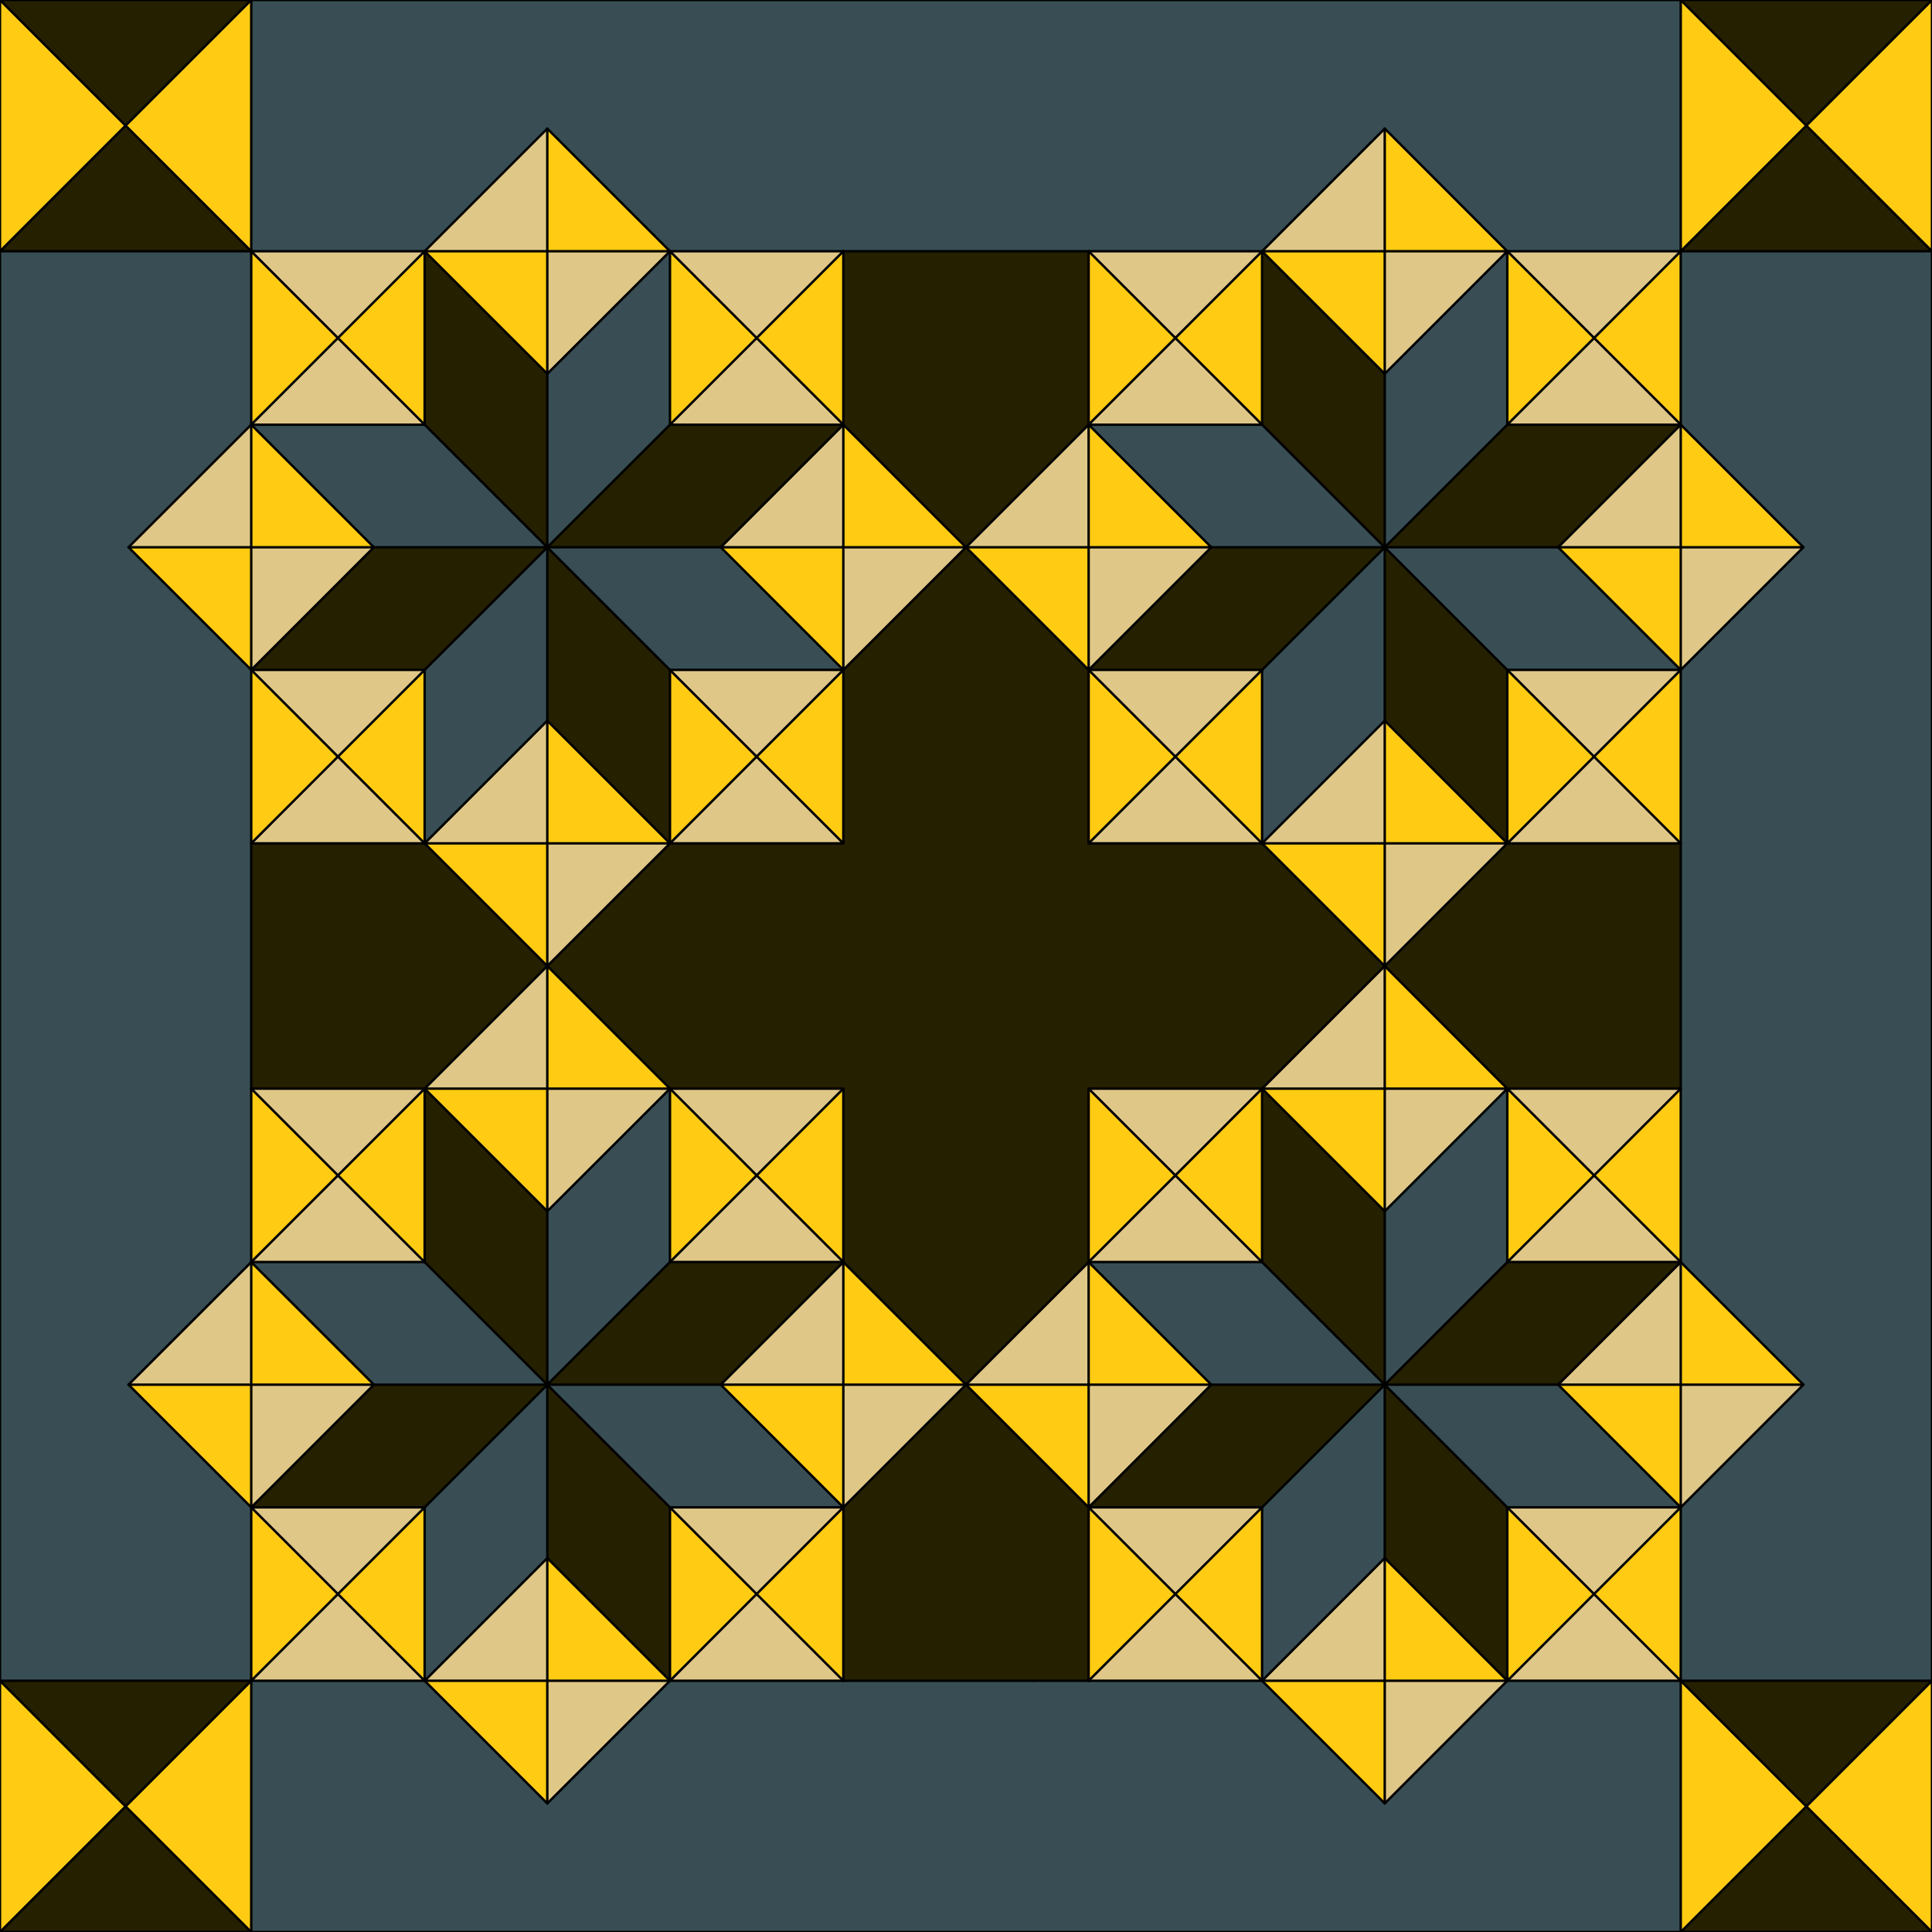 <?xml version="1.0" encoding="UTF-8"?>
<svg id="_0-1_" xmlns="http://www.w3.org/2000/svg" viewBox="0 0 566.93 566.93">
  <defs>
    <style>
      .cls-1 {
        fill: none;
        stroke: #000;
        stroke-linecap: round;
        stroke-linejoin: round;
        stroke-width: .71px;
      }

      .cls-2 {
        fill: #384e54;
      }

      .cls-2, .cls-3, .cls-4, .cls-5 {
        stroke-width: 0px;
      }

      .cls-3 {
        fill: #252000;
      }

      .cls-4 {
        fill: #dfc787;
      }

      .cls-5 {
        fill: #ffcb13;
      }
    </style>
  </defs>
  <g>
    <polygon class="cls-5" points="566.93 493.21 566.93 566.94 530.06 530.08 566.93 493.21"/>
    <polygon class="cls-2" points="566.93 73.73 566.93 493.21 493.2 493.21 493.2 442.32 529.19 406.32 493.2 370.36 493.2 370.33 493.2 319.46 493.2 247.48 493.2 196.58 529.19 160.59 493.2 124.62 493.2 124.6 493.2 73.73 566.93 73.73"/>
    <polygon class="cls-5" points="566.93 0 566.93 73.73 530.06 36.86 566.93 0"/>
    <polygon class="cls-3" points="566.93 0 530.06 36.86 493.2 0 566.93 0"/>
    <polygon class="cls-3" points="566.93 493.21 530.06 530.08 493.2 493.21 566.93 493.21"/>
    <polygon class="cls-3" points="566.93 73.73 493.2 73.73 530.06 36.86 566.93 73.73"/>
    <polygon class="cls-3" points="566.93 566.94 493.2 566.94 530.06 530.08 566.93 566.94"/>
    <polygon class="cls-5" points="530.06 36.86 493.2 73.73 493.2 0 530.06 36.86"/>
    <polygon class="cls-5" points="530.06 530.08 493.2 566.94 493.2 493.21 530.06 530.08"/>
    <polygon class="cls-4" points="529.19 160.59 493.2 196.58 493.2 160.59 529.19 160.59"/>
    <polygon class="cls-4" points="529.19 406.32 493.2 442.32 493.2 406.32 529.19 406.32"/>
    <polygon class="cls-5" points="529.19 160.59 493.2 160.59 493.2 124.62 529.19 160.59"/>
    <polygon class="cls-5" points="529.19 406.32 493.2 406.32 493.2 370.36 529.19 406.32"/>
    <polygon class="cls-5" points="493.2 442.32 493.2 493.21 467.75 467.76 493.2 442.32"/>
    <polygon class="cls-5" points="493.2 406.32 493.2 442.32 457.23 406.32 493.2 406.32"/>
    <polygon class="cls-4" points="493.2 370.36 493.2 406.32 457.23 406.32 493.2 370.36"/>
    <polygon class="cls-3" points="493.2 370.33 493.2 370.36 457.23 406.32 406.34 406.32 442.33 370.33 493.2 370.33"/>
    <polygon class="cls-5" points="493.2 319.46 493.2 370.33 467.78 344.91 493.2 319.46"/>
    <polygon class="cls-5" points="493.2 196.58 493.2 247.48 467.75 222.03 493.2 196.58"/>
    <polygon class="cls-5" points="493.2 160.59 493.2 196.58 457.23 160.59 493.2 160.59"/>
    <polygon class="cls-4" points="493.2 124.62 493.2 160.59 457.23 160.59 493.2 124.62"/>
    <polygon class="cls-4" points="493.2 124.6 493.2 124.62 442.3 124.62 467.78 99.18 493.2 124.6"/>
    <polygon class="cls-5" points="493.2 73.73 493.2 124.6 467.78 99.18 493.2 73.73"/>
    <polygon class="cls-2" points="493.2 493.21 493.2 566.94 73.72 566.94 73.72 493.21 124.61 493.21 160.6 529.2 196.6 493.21 247.47 493.21 303.01 493.21 319.45 493.21 370.35 493.21 406.34 529.2 442.3 493.21 442.33 493.21 493.2 493.21"/>
    <polygon class="cls-3" points="493.2 247.48 493.2 319.46 442.33 319.46 442.3 319.46 406.34 283.47 442.3 247.48 442.33 247.48 493.2 247.48"/>
    <polygon class="cls-2" points="493.2 0 493.2 73.73 442.33 73.73 442.3 73.73 406.34 37.74 370.35 73.73 319.45 73.73 247.47 73.73 196.6 73.73 160.6 37.74 124.61 73.73 73.72 73.73 73.72 0 493.2 0"/>
    <polygon class="cls-4" points="493.2 73.73 467.78 99.18 442.33 73.73 493.2 73.73"/>
    <polygon class="cls-3" points="493.2 124.62 457.23 160.59 406.34 160.59 442.3 124.62 493.2 124.62"/>
    <polygon class="cls-2" points="457.23 160.59 493.2 196.58 442.3 196.58 406.34 160.62 406.34 160.59 457.23 160.59"/>
    <polygon class="cls-4" points="493.2 196.58 467.75 222.03 442.3 196.58 493.2 196.58"/>
    <polygon class="cls-4" points="493.2 319.46 467.78 344.91 442.33 319.46 493.2 319.46"/>
    <polygon class="cls-2" points="457.23 406.32 493.2 442.32 442.3 442.32 406.34 406.35 406.34 406.32 457.23 406.32"/>
    <polygon class="cls-4" points="493.2 442.32 467.75 467.76 442.3 442.32 493.2 442.32"/>
    <polygon class="cls-4" points="493.2 247.48 442.33 247.48 467.75 222.03 493.2 247.48"/>
    <polygon class="cls-4" points="493.2 370.33 442.33 370.33 467.78 344.91 493.2 370.33"/>
    <polygon class="cls-4" points="493.2 493.21 442.33 493.21 467.75 467.76 493.2 493.21"/>
    <polygon class="cls-5" points="467.78 99.18 442.3 124.62 442.3 73.73 442.33 73.73 467.78 99.18"/>
    <polygon class="cls-5" points="467.78 344.91 442.33 370.33 442.3 370.33 442.3 319.46 442.33 319.46 467.78 344.91"/>
    <polygon class="cls-5" points="467.75 467.76 442.33 493.21 442.3 493.21 442.3 442.32 467.75 467.76"/>
    <polygon class="cls-5" points="467.75 222.03 442.33 247.48 442.3 247.48 442.3 196.58 467.75 222.03"/>
    <polygon class="cls-2" points="442.33 370.33 406.34 406.32 406.34 355.43 442.3 319.46 442.3 370.33 442.33 370.33"/>
    <polygon class="cls-5" points="406.34 37.74 442.3 73.73 406.34 73.73 406.34 37.74"/>
    <polygon class="cls-4" points="442.3 247.48 406.34 283.47 406.34 247.48 442.3 247.48"/>
    <polygon class="cls-5" points="406.34 283.47 442.3 319.46 406.34 319.46 406.34 283.47"/>
    <polygon class="cls-4" points="442.3 493.21 406.34 529.2 406.34 493.21 442.3 493.21"/>
    <polygon class="cls-3" points="442.3 442.32 442.3 493.21 406.34 457.22 406.34 406.35 442.3 442.32"/>
    <polygon class="cls-3" points="442.3 196.58 442.3 247.48 406.34 211.49 406.34 160.62 442.3 196.58"/>
    <polygon class="cls-2" points="442.3 73.73 442.3 124.62 406.34 160.59 406.34 109.69 442.3 73.73"/>
    <polygon class="cls-4" points="442.3 73.73 406.34 109.69 406.34 73.73 442.3 73.73"/>
    <polygon class="cls-5" points="406.34 211.49 442.3 247.48 406.34 247.48 406.34 211.49"/>
    <polygon class="cls-4" points="442.3 319.46 406.34 355.43 406.34 319.46 442.3 319.46"/>
    <polygon class="cls-5" points="406.34 457.22 442.3 493.21 406.34 493.21 406.34 457.22"/>
    <polygon class="cls-5" points="406.34 493.21 406.34 529.2 370.35 493.21 406.34 493.21"/>
    <polygon class="cls-4" points="406.34 457.22 406.34 493.21 370.35 493.21 406.34 457.22"/>
    <polygon class="cls-2" points="406.34 406.35 406.34 457.22 370.35 493.21 370.35 442.32 406.34 406.35"/>
    <polygon class="cls-3" points="406.34 355.43 406.34 406.32 406.31 406.32 370.32 370.33 370.35 370.33 370.35 319.46 406.34 355.43"/>
    <polygon class="cls-5" points="406.34 319.46 406.34 355.43 370.35 319.46 406.34 319.46"/>
    <polygon class="cls-4" points="406.34 283.47 406.34 319.46 370.35 319.46 406.34 283.47"/>
    <polygon class="cls-5" points="406.34 247.48 406.34 283.47 370.35 247.48 406.34 247.48"/>
    <polygon class="cls-4" points="406.34 211.49 406.34 247.48 370.35 247.48 406.34 211.49"/>
    <polygon class="cls-2" points="406.34 160.62 406.34 211.49 370.35 247.48 370.35 196.58 406.34 160.62"/>
    <polygon class="cls-3" points="406.34 109.69 406.34 160.59 406.31 160.59 370.35 124.62 370.35 73.73 406.34 109.69"/>
    <polygon class="cls-5" points="406.34 73.73 406.34 109.69 370.35 73.73 406.34 73.73"/>
    <polygon class="cls-4" points="406.34 37.74 406.34 73.73 370.35 73.73 406.34 37.74"/>
    <polygon class="cls-3" points="406.34 160.59 406.34 160.62 406.31 160.59 406.34 160.59"/>
    <polygon class="cls-3" points="406.34 406.32 406.34 406.35 406.31 406.32 406.34 406.32"/>
    <polygon class="cls-3" points="406.34 160.62 370.35 196.58 319.45 196.58 355.44 160.59 406.31 160.59 406.34 160.62"/>
    <polygon class="cls-3" points="406.34 283.47 370.35 319.46 319.45 319.46 319.45 370.33 319.45 370.36 283.46 406.32 247.47 370.36 247.47 370.33 247.47 319.46 196.6 319.46 160.6 283.47 196.6 247.48 247.47 247.48 247.47 196.58 283.46 160.59 319.45 196.58 319.45 247.48 370.35 247.48 406.34 283.47"/>
    <polygon class="cls-3" points="406.34 406.35 370.35 442.32 319.45 442.32 355.44 406.32 406.31 406.32 406.34 406.35"/>
    <polygon class="cls-2" points="406.31 160.59 355.44 160.59 319.45 124.62 370.35 124.62 406.31 160.59"/>
    <polygon class="cls-2" points="406.31 406.32 355.44 406.32 319.45 370.36 319.45 370.33 370.32 370.33 406.31 406.32"/>
    <polygon class="cls-5" points="370.35 442.32 370.35 493.21 344.9 467.76 370.35 442.32"/>
    <polygon class="cls-5" points="370.35 319.46 370.35 370.33 370.32 370.33 344.9 344.91 370.35 319.46"/>
    <polygon class="cls-5" points="370.35 196.58 370.35 247.48 344.9 222.03 370.35 196.58"/>
    <polygon class="cls-5" points="370.35 73.73 370.35 124.62 344.9 99.18 370.35 73.73"/>
    <polygon class="cls-4" points="370.35 196.58 344.9 222.03 319.45 196.58 370.35 196.58"/>
    <polygon class="cls-4" points="370.35 442.32 344.9 467.76 319.45 442.32 370.35 442.32"/>
    <polygon class="cls-4" points="370.35 73.73 344.9 99.18 319.45 73.73 370.35 73.73"/>
    <polygon class="cls-4" points="370.35 124.62 319.45 124.62 319.45 124.6 344.9 99.18 370.35 124.62"/>
    <polygon class="cls-4" points="370.35 247.48 319.45 247.48 344.9 222.03 370.35 247.48"/>
    <polygon class="cls-4" points="370.35 319.46 344.9 344.91 319.45 319.46 370.35 319.46"/>
    <polygon class="cls-4" points="370.35 493.21 319.45 493.21 344.9 467.76 370.35 493.21"/>
    <polygon class="cls-4" points="370.32 370.33 319.45 370.33 344.9 344.91 370.32 370.33"/>
    <polygon class="cls-4" points="355.44 160.59 319.45 196.58 319.45 160.59 355.44 160.59"/>
    <polygon class="cls-4" points="355.44 406.32 319.45 442.32 319.45 406.32 355.44 406.32"/>
    <polygon class="cls-5" points="355.44 160.59 319.45 160.59 319.45 124.62 355.44 160.59"/>
    <polygon class="cls-5" points="355.44 406.32 319.45 406.32 319.45 370.36 355.44 406.32"/>
    <polygon class="cls-5" points="344.9 222.03 319.45 247.48 319.45 196.58 344.9 222.03"/>
    <polygon class="cls-5" points="344.9 467.76 319.45 493.21 319.45 442.32 344.9 467.76"/>
    <polygon class="cls-5" points="344.9 99.18 319.45 124.6 319.45 73.73 344.9 99.18"/>
    <polygon class="cls-5" points="344.9 344.91 319.45 370.33 319.45 319.46 344.9 344.91"/>
    <polygon class="cls-3" points="319.45 442.32 319.45 493.21 303.01 493.21 247.47 493.21 247.47 442.32 283.46 406.32 319.45 442.32"/>
    <polygon class="cls-5" points="319.45 406.32 319.45 442.32 283.46 406.32 319.45 406.32"/>
    <polygon class="cls-4" points="319.45 370.36 319.45 406.32 283.46 406.32 319.45 370.36"/>
    <polygon class="cls-5" points="319.45 160.59 319.45 196.58 283.46 160.59 319.45 160.59"/>
    <polygon class="cls-4" points="319.45 124.62 319.45 160.59 283.46 160.59 319.45 124.62"/>
    <polygon class="cls-3" points="319.45 124.6 319.45 124.62 283.46 160.59 247.47 124.62 247.47 124.6 247.47 73.73 319.45 73.73 319.45 124.6"/>
    <polygon class="cls-4" points="283.46 160.59 247.47 196.58 247.47 160.59 283.46 160.59"/>
    <polygon class="cls-4" points="283.46 406.32 247.47 442.32 247.47 406.32 283.46 406.32"/>
    <polygon class="cls-5" points="283.46 160.59 247.47 160.59 247.47 124.62 283.46 160.59"/>
    <polygon class="cls-5" points="283.46 406.32 247.47 406.32 247.47 370.36 283.46 406.32"/>
    <polygon class="cls-5" points="247.47 442.32 247.47 493.21 222.02 467.76 247.47 442.32"/>
    <polygon class="cls-5" points="247.47 406.32 247.47 442.32 211.5 406.32 247.47 406.32"/>
    <polygon class="cls-4" points="247.47 370.36 247.47 406.32 211.5 406.32 247.47 370.36"/>
    <polygon class="cls-3" points="247.47 370.33 247.47 370.36 211.5 406.32 160.6 406.32 196.6 370.33 247.47 370.33"/>
    <polygon class="cls-5" points="247.47 319.46 247.47 370.33 222.04 344.91 247.47 319.46"/>
    <polygon class="cls-5" points="247.47 196.58 247.47 247.48 222.02 222.03 247.47 196.58"/>
    <polygon class="cls-5" points="247.47 160.59 247.47 196.58 211.5 160.59 247.47 160.59"/>
    <polygon class="cls-4" points="247.47 124.62 247.47 160.59 211.5 160.59 247.47 124.62"/>
    <polygon class="cls-4" points="247.47 124.6 247.47 124.62 196.6 124.62 196.6 124.6 222.04 99.18 247.47 124.6"/>
    <polygon class="cls-5" points="247.47 73.73 247.47 124.6 222.04 99.18 247.47 73.73"/>
    <polygon class="cls-4" points="247.47 73.73 222.04 99.18 196.6 73.73 247.47 73.73"/>
    <polygon class="cls-3" points="247.47 124.62 211.5 160.59 160.6 160.59 196.6 124.62 247.47 124.62"/>
    <polygon class="cls-2" points="211.5 160.59 247.47 196.58 196.6 196.58 196.6 196.61 160.6 160.62 160.6 160.59 211.5 160.59"/>
    <polygon class="cls-4" points="247.47 196.58 222.02 222.03 196.6 196.61 196.6 196.58 247.47 196.58"/>
    <polygon class="cls-4" points="247.47 319.46 222.04 344.91 196.6 319.46 247.47 319.46"/>
    <polygon class="cls-2" points="211.5 406.32 247.47 442.32 196.6 442.32 196.6 442.34 160.6 406.35 160.6 406.32 211.5 406.32"/>
    <polygon class="cls-4" points="247.47 442.32 222.02 467.76 196.6 442.34 196.6 442.32 247.47 442.32"/>
    <polygon class="cls-4" points="247.47 247.48 196.6 247.48 222.02 222.03 247.47 247.48"/>
    <polygon class="cls-4" points="247.47 370.33 196.6 370.33 222.04 344.91 247.47 370.33"/>
    <polygon class="cls-4" points="247.47 493.21 196.6 493.21 222.02 467.76 247.47 493.21"/>
    <polygon class="cls-5" points="222.04 99.18 196.6 124.6 196.6 73.73 222.04 99.18"/>
    <polygon class="cls-5" points="222.04 344.91 196.6 370.33 196.6 319.46 222.04 344.91"/>
    <polygon class="cls-5" points="222.02 467.76 196.6 493.21 196.6 442.34 222.02 467.76"/>
    <polygon class="cls-5" points="222.02 222.03 196.6 247.48 196.6 196.61 222.02 222.03"/>
    <polygon class="cls-3" points="196.6 442.34 196.6 493.21 160.6 457.22 160.6 406.35 196.6 442.34"/>
    <polygon class="cls-2" points="196.6 319.46 196.6 370.33 160.6 406.32 160.6 355.43 196.6 319.46"/>
    <polygon class="cls-3" points="196.6 196.61 196.6 247.48 160.6 211.49 160.6 160.62 196.6 196.61"/>
    <polygon class="cls-2" points="196.6 73.73 196.6 124.6 196.6 124.62 160.6 160.59 160.6 109.69 196.6 73.73"/>
    <polygon class="cls-4" points="196.6 73.73 160.6 109.69 160.6 73.73 196.6 73.73"/>
    <polygon class="cls-5" points="196.6 73.73 160.6 73.73 160.6 37.74 196.6 73.73"/>
    <polygon class="cls-4" points="196.6 247.48 160.6 283.47 160.6 247.48 196.6 247.48"/>
    <polygon class="cls-5" points="196.6 247.48 160.6 247.48 160.6 211.49 196.6 247.48"/>
    <polygon class="cls-4" points="196.6 319.46 160.6 355.43 160.6 319.46 196.6 319.46"/>
    <polygon class="cls-5" points="196.6 319.46 160.6 319.46 160.6 283.47 196.6 319.46"/>
    <polygon class="cls-4" points="196.6 493.21 160.6 529.2 160.6 493.21 196.6 493.21"/>
    <polygon class="cls-5" points="196.6 493.21 160.6 493.21 160.6 457.22 196.6 493.21"/>
    <polygon class="cls-5" points="160.6 493.21 160.6 529.2 124.61 493.21 160.6 493.21"/>
    <polygon class="cls-4" points="160.6 457.22 160.6 493.21 124.61 493.21 160.6 457.22"/>
    <polygon class="cls-2" points="160.6 406.35 160.6 457.22 124.61 493.21 124.61 442.32 160.6 406.35"/>
    <polygon class="cls-3" points="160.6 355.43 160.6 406.32 160.58 406.32 124.59 370.33 124.61 370.33 124.61 319.46 160.6 355.43"/>
    <polygon class="cls-5" points="160.6 319.46 160.6 355.43 124.61 319.46 160.6 319.46"/>
    <polygon class="cls-4" points="160.6 283.47 160.6 319.46 124.61 319.46 160.6 283.47"/>
    <polygon class="cls-5" points="160.6 247.48 160.6 283.47 124.61 247.48 160.6 247.48"/>
    <polygon class="cls-4" points="160.6 211.49 160.6 247.48 124.61 247.48 160.6 211.49"/>
    <polygon class="cls-2" points="160.6 160.62 160.6 211.49 124.61 247.48 124.61 196.58 160.6 160.62"/>
    <polygon class="cls-3" points="160.6 109.69 160.6 160.59 160.58 160.59 124.61 124.62 124.61 73.73 160.6 109.69"/>
    <polygon class="cls-5" points="160.6 73.73 160.6 109.69 124.61 73.73 160.6 73.73"/>
    <polygon class="cls-4" points="160.6 37.74 160.6 73.73 124.61 73.73 160.6 37.74"/>
    <polygon class="cls-3" points="160.6 160.59 160.6 160.62 160.58 160.59 160.6 160.59"/>
    <polygon class="cls-3" points="160.6 406.32 160.6 406.35 160.58 406.32 160.6 406.32"/>
    <polygon class="cls-3" points="160.6 160.62 124.61 196.58 73.72 196.58 109.71 160.59 160.58 160.59 160.6 160.62"/>
    <polygon class="cls-3" points="160.6 283.47 124.61 319.46 73.72 319.46 73.72 247.48 124.61 247.48 160.6 283.47"/>
    <polygon class="cls-3" points="160.6 406.35 124.61 442.32 73.72 442.32 109.71 406.32 160.58 406.32 160.6 406.35"/>
    <polygon class="cls-2" points="160.58 160.59 109.71 160.59 73.72 124.62 124.61 124.62 160.58 160.59"/>
    <polygon class="cls-2" points="160.58 406.32 109.71 406.32 73.72 370.36 73.72 370.33 124.59 370.33 160.58 406.32"/>
    <polygon class="cls-5" points="124.61 442.32 124.61 493.21 99.16 467.76 124.61 442.32"/>
    <polygon class="cls-5" points="124.61 319.46 124.61 370.33 124.59 370.33 99.16 344.91 124.61 319.46"/>
    <polygon class="cls-5" points="124.61 196.58 124.61 247.48 99.16 222.03 124.61 196.58"/>
    <polygon class="cls-5" points="124.61 73.73 124.61 124.62 99.16 99.18 124.61 73.73"/>
    <polygon class="cls-4" points="124.61 196.58 99.16 222.03 73.72 196.58 124.61 196.58"/>
    <polygon class="cls-4" points="124.61 442.32 99.16 467.76 73.72 442.32 124.61 442.32"/>
    <polygon class="cls-4" points="124.61 73.73 99.16 99.18 73.72 73.73 124.61 73.73"/>
    <polygon class="cls-4" points="124.61 124.62 73.72 124.62 73.72 124.6 99.16 99.18 124.61 124.62"/>
    <polygon class="cls-4" points="124.61 247.48 73.72 247.48 99.16 222.03 124.61 247.48"/>
    <polygon class="cls-4" points="124.61 319.46 99.16 344.91 73.72 319.46 124.61 319.46"/>
    <polygon class="cls-4" points="124.61 493.21 73.72 493.21 99.16 467.76 124.61 493.21"/>
    <polygon class="cls-4" points="124.59 370.33 73.72 370.33 99.16 344.91 124.59 370.33"/>
    <polygon class="cls-4" points="109.71 160.59 73.72 196.58 73.72 160.59 109.71 160.59"/>
    <polygon class="cls-4" points="109.71 406.32 73.72 442.32 73.72 406.32 109.71 406.32"/>
    <polygon class="cls-5" points="109.71 160.59 73.72 160.59 73.72 124.62 109.71 160.59"/>
    <polygon class="cls-5" points="109.71 406.32 73.72 406.32 73.72 370.36 109.71 406.32"/>
    <polygon class="cls-5" points="99.16 222.03 73.72 247.48 73.72 196.58 99.16 222.03"/>
    <polygon class="cls-5" points="99.16 467.76 73.72 493.21 73.72 442.32 99.16 467.76"/>
    <polygon class="cls-5" points="99.16 99.18 73.72 124.6 73.72 73.73 99.16 99.18"/>
    <polygon class="cls-5" points="99.16 344.91 73.72 370.33 73.72 319.46 99.16 344.91"/>
    <polygon class="cls-2" points="73.72 442.32 73.72 493.21 -.01 493.21 -.01 73.73 73.72 73.73 73.72 124.6 73.72 124.62 37.72 160.59 73.72 196.58 73.72 247.48 73.72 319.46 73.72 370.33 73.72 370.36 37.72 406.32 73.72 442.32"/>
    <polygon class="cls-5" points="73.72 406.32 73.72 442.32 37.72 406.32 73.72 406.32"/>
    <polygon class="cls-4" points="73.72 370.36 73.72 406.32 37.72 406.32 73.72 370.36"/>
    <polygon class="cls-5" points="73.72 160.59 73.72 196.58 37.72 160.59 73.72 160.59"/>
    <polygon class="cls-4" points="73.72 124.62 73.72 160.59 37.72 160.59 73.72 124.62"/>
    <polygon class="cls-5" points="73.72 493.21 73.72 566.94 36.85 530.08 73.72 493.21"/>
    <polygon class="cls-5" points="73.72 0 73.72 73.73 36.85 36.86 73.72 0"/>
    <polygon class="cls-3" points="73.72 0 36.85 36.86 -.01 0 73.72 0"/>
    <polygon class="cls-3" points="73.72 493.21 36.85 530.08 -.01 493.21 73.72 493.21"/>
    <polygon class="cls-3" points="73.72 73.73 -.01 73.73 36.85 36.86 73.72 73.73"/>
    <polygon class="cls-3" points="73.72 566.94 -.01 566.94 36.85 530.08 73.72 566.94"/>
    <polygon class="cls-5" points="36.85 36.86 -.01 73.73 -.01 0 36.85 36.86"/>
    <polygon class="cls-5" points="36.85 530.08 -.01 566.94 -.01 493.21 36.85 530.08"/>
  </g>
  <g>
    <polyline class="cls-1" points="247.47 124.62 247.47 160.59 247.47 196.58 247.47 247.48"/>
    <line class="cls-1" x1="247.47" y1="73.73" x2="247.47" y2="124.6"/>
    <polyline class="cls-1" points="247.47 247.48 196.6 247.48 160.6 247.48 124.61 247.48 73.72 247.48"/>
    <line class="cls-1" x1="73.72" y1="124.62" x2="37.72" y2="160.59"/>
    <polyline class="cls-1" points="160.6 37.74 124.61 73.73 99.16 99.18 73.72 124.6"/>
    <polyline class="cls-1" points="37.72 160.59 73.72 196.58 99.16 222.03 124.61 247.48 160.6 283.47"/>
    <polyline class="cls-1" points="160.6 283.47 196.6 247.48 222.02 222.03 247.47 196.58 283.46 160.59"/>
    <polyline class="cls-1" points="283.46 160.59 247.47 124.62 247.47 124.6 222.04 99.18 196.6 73.73 160.6 37.74"/>
    <polyline class="cls-1" points="73.72 73.73 99.16 99.18 124.61 124.62 160.58 160.59 160.6 160.62 196.6 196.61 222.02 222.03 247.47 247.48"/>
    <polyline class="cls-1" points="196.6 124.6 222.04 99.18 247.47 73.73"/>
    <line class="cls-1" x1="160.6" y1="160.59" x2="196.6" y2="124.62"/>
    <polyline class="cls-1" points="73.72 247.48 99.16 222.03 124.61 196.58 160.6 160.62"/>
    <polyline class="cls-1" points="160.6 37.74 160.6 73.73 160.6 109.69 160.6 160.59 160.6 160.62 160.6 211.49 160.6 247.48 160.6 283.47"/>
    <polyline class="cls-1" points="283.46 160.59 247.47 160.59 211.5 160.59 160.6 160.59 160.58 160.59 109.71 160.59 73.72 160.59 37.72 160.59"/>
    <line class="cls-1" x1="73.72" y1="124.62" x2="109.71" y2="160.59"/>
    <line class="cls-1" x1="109.71" y1="160.59" x2="73.72" y2="196.58"/>
    <line class="cls-1" x1="160.6" y1="211.49" x2="124.61" y2="247.48"/>
    <line class="cls-1" x1="160.6" y1="211.49" x2="196.6" y2="247.48"/>
    <line class="cls-1" x1="247.47" y1="196.58" x2="211.5" y2="160.59"/>
    <line class="cls-1" x1="211.5" y1="160.59" x2="247.47" y2="124.62"/>
    <line class="cls-1" x1="196.6" y1="73.73" x2="160.6" y2="109.69"/>
    <line class="cls-1" x1="160.6" y1="109.69" x2="124.61" y2="73.73"/>
    <line class="cls-1" x1="73.72" y1="124.62" x2="124.61" y2="124.62"/>
    <line class="cls-1" x1="124.61" y1="124.62" x2="124.61" y2="73.73"/>
    <polyline class="cls-1" points="196.6 73.73 196.6 124.6 196.6 124.62"/>
    <line class="cls-1" x1="196.6" y1="124.62" x2="247.47" y2="124.62"/>
    <line class="cls-1" x1="247.47" y1="196.58" x2="196.6" y2="196.58"/>
    <polyline class="cls-1" points="196.6 196.58 196.6 196.61 196.6 247.48"/>
    <line class="cls-1" x1="73.72" y1="196.58" x2="124.61" y2="196.58"/>
    <line class="cls-1" x1="124.61" y1="196.58" x2="124.61" y2="247.48"/>
    <polyline class="cls-1" points="319.45 124.62 319.45 160.59 319.45 196.58 319.45 247.48"/>
    <line class="cls-1" x1="319.45" y1="73.73" x2="319.45" y2="124.6"/>
    <line class="cls-1" x1="442.33" y1="247.48" x2="493.2" y2="247.48"/>
    <polyline class="cls-1" points="319.45 247.48 370.35 247.48 406.34 247.48 442.3 247.48"/>
    <line class="cls-1" x1="493.2" y1="124.62" x2="529.19" y2="160.59"/>
    <polyline class="cls-1" points="442.33 73.73 467.78 99.18 493.2 124.6"/>
    <line class="cls-1" x1="406.34" y1="37.74" x2="442.3" y2="73.73"/>
    <polyline class="cls-1" points="529.19 160.59 493.2 196.58 467.75 222.03 442.33 247.48 442.3 247.48 406.34 283.47"/>
    <polyline class="cls-1" points="406.34 283.47 370.35 247.48 344.9 222.03 319.45 196.58 283.46 160.59"/>
    <polyline class="cls-1" points="283.46 160.59 319.45 124.62 319.45 124.6 344.9 99.18 370.35 73.73 406.34 37.74"/>
    <polyline class="cls-1" points="406.34 160.62 370.35 196.58 344.9 222.03 319.45 247.48"/>
    <polyline class="cls-1" points="493.2 73.73 467.78 99.18 442.3 124.62 406.34 160.59"/>
    <polyline class="cls-1" points="493.2 247.48 467.75 222.03 442.3 196.58 406.34 160.62 406.31 160.59 370.35 124.62 344.9 99.18 319.45 73.73"/>
    <polyline class="cls-1" points="406.34 37.74 406.34 73.73 406.34 109.69 406.34 160.59 406.34 160.62 406.34 211.49 406.34 247.48 406.34 283.47"/>
    <polyline class="cls-1" points="283.46 160.59 319.45 160.59 355.44 160.59 406.31 160.59 406.34 160.59 457.23 160.59 493.2 160.59 529.19 160.59"/>
    <line class="cls-1" x1="493.2" y1="124.62" x2="457.23" y2="160.59"/>
    <line class="cls-1" x1="457.23" y1="160.59" x2="493.2" y2="196.58"/>
    <line class="cls-1" x1="406.34" y1="211.49" x2="442.3" y2="247.48"/>
    <line class="cls-1" x1="406.34" y1="211.49" x2="370.35" y2="247.48"/>
    <line class="cls-1" x1="319.45" y1="196.58" x2="355.44" y2="160.59"/>
    <line class="cls-1" x1="355.44" y1="160.59" x2="319.45" y2="124.62"/>
    <line class="cls-1" x1="370.35" y1="73.73" x2="406.34" y2="109.69"/>
    <line class="cls-1" x1="406.34" y1="109.69" x2="442.3" y2="73.73"/>
    <line class="cls-1" x1="493.2" y1="124.62" x2="442.3" y2="124.62"/>
    <line class="cls-1" x1="442.3" y1="124.62" x2="442.3" y2="73.73"/>
    <line class="cls-1" x1="370.35" y1="73.73" x2="370.35" y2="124.62"/>
    <line class="cls-1" x1="370.35" y1="124.62" x2="319.45" y2="124.62"/>
    <line class="cls-1" x1="319.45" y1="196.58" x2="370.35" y2="196.58"/>
    <line class="cls-1" x1="370.35" y1="196.58" x2="370.35" y2="247.48"/>
    <line class="cls-1" x1="493.2" y1="196.58" x2="442.3" y2="196.58"/>
    <line class="cls-1" x1="442.3" y1="196.58" x2="442.3" y2="247.48"/>
    <polyline class="cls-1" points="442.3 319.46 406.34 319.46 370.35 319.46 319.45 319.46"/>
    <line class="cls-1" x1="493.2" y1="319.46" x2="442.33" y2="319.46"/>
    <polyline class="cls-1" points="319.45 370.36 319.45 406.32 319.45 442.32 319.45 493.21"/>
    <line class="cls-1" x1="319.45" y1="319.46" x2="319.45" y2="370.33"/>
    <line class="cls-1" x1="442.3" y1="493.21" x2="406.34" y2="529.2"/>
    <polyline class="cls-1" points="529.19 406.32 493.2 442.32 467.75 467.76 442.33 493.21"/>
    <polyline class="cls-1" points="406.34 529.2 370.35 493.21 344.9 467.76 319.45 442.32 283.46 406.32"/>
    <polyline class="cls-1" points="319.45 370.33 344.9 344.91 370.35 319.46 406.34 283.47"/>
    <line class="cls-1" x1="283.46" y1="406.32" x2="319.45" y2="370.36"/>
    <line class="cls-1" x1="493.2" y1="370.36" x2="529.19" y2="406.32"/>
    <polyline class="cls-1" points="406.34 283.47 442.3 319.46 442.33 319.46 467.78 344.91 493.2 370.33"/>
    <polyline class="cls-1" points="493.2 493.21 467.75 467.76 442.3 442.32 406.34 406.35 406.31 406.32 370.32 370.33 344.9 344.91 319.45 319.46"/>
    <polyline class="cls-1" points="406.34 406.32 442.33 370.33 467.78 344.91 493.2 319.46"/>
    <polyline class="cls-1" points="319.45 493.21 344.9 467.76 370.35 442.32 406.34 406.35"/>
    <polyline class="cls-1" points="529.19 406.32 493.2 406.32 457.23 406.32 406.34 406.32 406.31 406.32 355.44 406.32 319.45 406.32 283.46 406.32"/>
    <polyline class="cls-1" points="406.34 283.47 406.34 319.46 406.34 355.43 406.34 406.32 406.34 406.35 406.34 457.22 406.34 493.21 406.34 529.2"/>
    <line class="cls-1" x1="442.3" y1="493.21" x2="406.34" y2="457.22"/>
    <line class="cls-1" x1="406.34" y1="457.22" x2="370.35" y2="493.21"/>
    <line class="cls-1" x1="355.44" y1="406.32" x2="319.45" y2="442.32"/>
    <polyline class="cls-1" points="355.44 406.32 319.45 370.36 319.45 370.33"/>
    <line class="cls-1" x1="370.35" y1="319.46" x2="406.34" y2="355.43"/>
    <line class="cls-1" x1="406.34" y1="355.43" x2="442.3" y2="319.46"/>
    <line class="cls-1" x1="493.2" y1="370.36" x2="457.23" y2="406.32"/>
    <line class="cls-1" x1="457.23" y1="406.32" x2="493.2" y2="442.32"/>
    <line class="cls-1" x1="442.3" y1="493.21" x2="442.3" y2="442.32"/>
    <line class="cls-1" x1="442.3" y1="442.32" x2="493.2" y2="442.32"/>
    <polyline class="cls-1" points="493.2 370.33 442.33 370.33 442.3 370.33"/>
    <line class="cls-1" x1="442.3" y1="370.33" x2="442.3" y2="319.46"/>
    <line class="cls-1" x1="370.35" y1="319.46" x2="370.35" y2="370.33"/>
    <polyline class="cls-1" points="370.35 370.33 370.32 370.33 319.45 370.33"/>
    <line class="cls-1" x1="370.35" y1="493.21" x2="370.35" y2="442.32"/>
    <line class="cls-1" x1="370.35" y1="442.32" x2="319.45" y2="442.32"/>
    <line class="cls-1" x1="247.47" y1="370.33" x2="247.47" y2="319.46"/>
    <polyline class="cls-1" points="247.47 493.21 247.47 442.32 247.47 406.32 247.47 370.36"/>
    <polyline class="cls-1" points="247.47 319.46 196.6 319.46 160.6 319.46 124.61 319.46 73.72 319.46"/>
    <polyline class="cls-1" points="160.6 529.2 124.61 493.21 99.16 467.76 73.72 442.32 37.72 406.32"/>
    <polyline class="cls-1" points="73.72 370.33 99.16 344.91 124.61 319.46 160.6 283.47"/>
    <line class="cls-1" x1="37.72" y1="406.32" x2="73.72" y2="370.36"/>
    <line class="cls-1" x1="247.47" y1="370.36" x2="283.46" y2="406.32"/>
    <polyline class="cls-1" points="160.6 283.47 196.6 319.46 222.04 344.91 247.47 370.33"/>
    <polyline class="cls-1" points="283.46 406.32 247.47 442.32 222.02 467.76 196.6 493.21 160.6 529.2"/>
    <polyline class="cls-1" points="160.6 406.32 196.6 370.33 222.04 344.91 247.47 319.46"/>
    <polyline class="cls-1" points="73.72 493.21 99.16 467.76 124.61 442.32 160.6 406.35"/>
    <polyline class="cls-1" points="73.72 319.46 99.16 344.91 124.59 370.33 160.58 406.32 160.6 406.35 196.6 442.34 222.02 467.76 247.47 493.21"/>
    <polyline class="cls-1" points="160.6 529.2 160.6 493.21 160.6 457.22 160.6 406.35 160.6 406.32 160.6 355.43 160.6 319.46 160.6 283.47"/>
    <polyline class="cls-1" points="283.46 406.32 247.47 406.32 211.5 406.32 160.6 406.32 160.58 406.32 109.71 406.32 73.72 406.32 37.72 406.32"/>
    <line class="cls-1" x1="73.72" y1="442.32" x2="109.71" y2="406.32"/>
    <line class="cls-1" x1="109.71" y1="406.32" x2="73.72" y2="370.36"/>
    <line class="cls-1" x1="160.6" y1="355.43" x2="124.61" y2="319.46"/>
    <line class="cls-1" x1="160.6" y1="355.43" x2="196.6" y2="319.46"/>
    <polyline class="cls-1" points="247.47 370.33 247.47 370.36 211.5 406.32"/>
    <line class="cls-1" x1="211.5" y1="406.32" x2="247.47" y2="442.32"/>
    <line class="cls-1" x1="196.6" y1="493.21" x2="160.6" y2="457.22"/>
    <line class="cls-1" x1="160.6" y1="457.22" x2="124.61" y2="493.21"/>
    <line class="cls-1" x1="73.72" y1="442.32" x2="124.61" y2="442.32"/>
    <line class="cls-1" x1="124.61" y1="442.32" x2="124.61" y2="493.21"/>
    <polyline class="cls-1" points="196.6 493.21 196.6 442.34 196.6 442.32"/>
    <line class="cls-1" x1="196.6" y1="442.32" x2="247.47" y2="442.32"/>
    <line class="cls-1" x1="247.47" y1="370.33" x2="196.6" y2="370.33"/>
    <line class="cls-1" x1="196.6" y1="370.33" x2="196.6" y2="319.46"/>
    <polyline class="cls-1" points="73.72 370.33 124.59 370.33 124.61 370.33"/>
    <line class="cls-1" x1="124.61" y1="370.33" x2="124.61" y2="319.46"/>
    <polyline class="cls-1" points="566.93 0 493.2 0 73.72 0 -.01 0"/>
    <polyline class="cls-1" points="303.01 493.21 319.45 493.21 370.35 493.21 406.34 493.21 442.3 493.21 442.33 493.21 493.2 493.21 566.93 493.21"/>
    <polyline class="cls-1" points="-.01 493.21 73.72 493.21 124.61 493.21 160.6 493.21 196.6 493.21 247.47 493.21"/>
    <line class="cls-1" x1="247.47" y1="493.21" x2="303.01" y2="493.21"/>
    <polyline class="cls-1" points="-.01 566.94 -.01 493.21 -.01 73.73 -.01 0"/>
    <polyline class="cls-1" points="73.72 566.94 73.72 493.21 73.72 442.32 73.72 406.32 73.72 370.36 73.72 370.33 73.72 319.46 73.72 247.48 73.72 196.58 73.72 160.59 73.72 124.62 73.72 124.6 73.72 73.73 73.72 0"/>
    <polyline class="cls-1" points="-.01 566.94 73.72 566.94 493.2 566.94 566.93 566.94"/>
    <polyline class="cls-1" points="566.93 566.94 566.93 493.21 566.93 73.73 566.93 0"/>
    <polyline class="cls-1" points="566.93 73.73 493.2 73.73 442.33 73.73 442.3 73.73 406.34 73.73 370.35 73.73 319.45 73.73 247.47 73.73 196.6 73.73 160.6 73.73 124.61 73.73 73.72 73.73 -.01 73.73"/>
    <polyline class="cls-1" points="493.2 566.94 493.2 493.21 493.2 442.32 493.2 406.32 493.2 370.36 493.2 370.33 493.2 319.46 493.2 247.48 493.2 196.58 493.2 160.59 493.2 124.62 493.2 124.6 493.2 73.73 493.2 0"/>
    <polyline class="cls-1" points="73.72 0 36.85 36.86 -.01 73.73"/>
    <polyline class="cls-1" points="73.72 73.73 36.85 36.86 -.01 0"/>
    <polyline class="cls-1" points="493.2 73.73 530.06 36.86 566.93 0"/>
    <polyline class="cls-1" points="493.2 0 530.06 36.86 566.93 73.73"/>
    <polyline class="cls-1" points="493.2 566.94 530.06 530.08 566.93 493.21"/>
    <polyline class="cls-1" points="493.2 493.21 530.06 530.08 566.93 566.94"/>
    <polyline class="cls-1" points="-.01 493.21 36.85 530.08 73.72 566.94"/>
    <polyline class="cls-1" points="73.72 493.21 36.85 530.08 -.01 566.94"/>
  </g>
</svg>